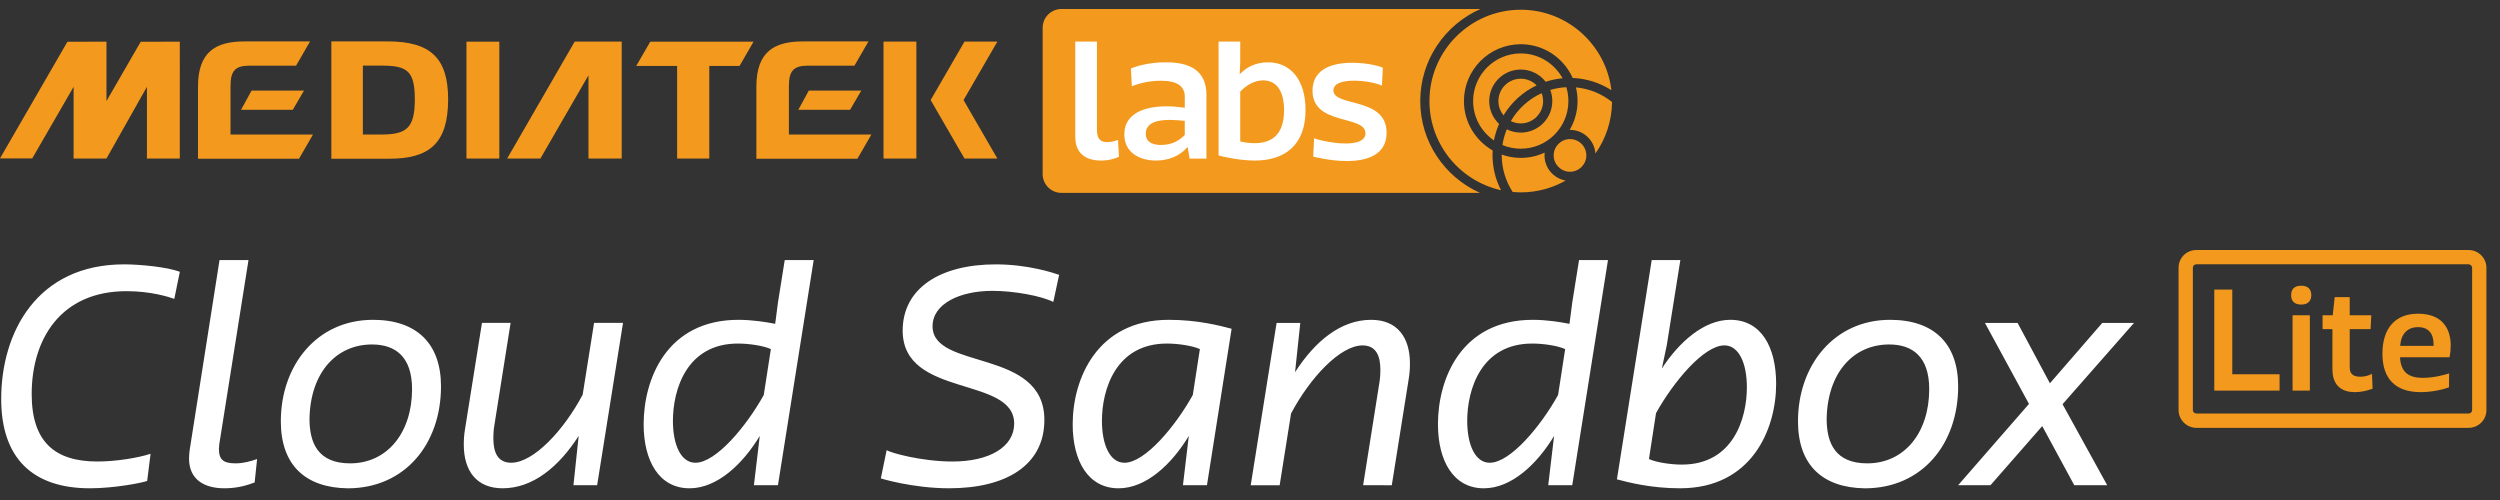 <svg width="140" height="28" viewBox="0 0 140 28" xmlns="http://www.w3.org/2000/svg"><rect x="0" y="0" width="140" height="28" fill="#333333" stroke="none"/><title>logo_white</title><g fill="none" fill-rule="evenodd"><g fill="#FFF"><path d="M8.242 26.931c-.259.103-1.828.413-3.208.413-3.191 0-4.967-1.673-4.967-5.002 0-3.725 2.001-7.538 6.882-7.538.845 0 2.38.139 3.122.414l-.31 1.518c-.345-.12-1.329-.431-2.674-.431-3.691 0-5.313 2.691-5.313 5.762 0 2.708 1.329 3.777 3.674 3.777 1.069 0 2.294-.207 2.984-.432l-.19 1.518zM14.261 27.017c-.414.155-.949.327-1.691.327-1.173 0-1.984-.517-1.984-1.673 0-.138.018-.327.035-.466l1.673-10.643h1.622l-1.639 10.333s-.017.172-.017.242c0 .621.259.811.948.811.414 0 .845-.12 1.19-.242l-.138 1.311zM19.608 25.948c2.07 0 3.467-1.708 3.467-4.157 0-1.811-.931-2.501-2.242-2.501-1.984 0-3.45 1.552-3.502 4.157 0 1.346.466 2.501 2.277 2.501m-3.881-2.363c0-3.122 2.018-5.675 5.157-5.675 2.449 0 3.812 1.328 3.812 3.726 0 3.226-2.018 5.71-5.227 5.71-2.346-.035-3.743-1.277-3.743-3.76M33.441 27.172H32.113l.293-2.76c-1.121 1.742-2.57 2.932-4.26 2.932-1.466 0-2.174-.983-2.174-2.449 0-.276.017-.552.069-.863l.949-5.95h1.604l-.897 5.657c-.052.276-.069.552-.069.811 0 .776.241 1.363 1.001 1.363 1.241 0 2.932-1.794 4.001-3.812l.638-4.019h1.621l-1.449 9.09zM42.771 22.119l.397-2.57c-.414-.19-1.225-.31-1.846-.31-2.863 0-3.639 2.57-3.639 4.329 0 1.346.449 2.346 1.259 2.346 1.156 0 2.863-2.053 3.829-3.795m-6.727 1.639c0-2.536 1.294-5.848 5.313-5.848.759 0 1.535.121 2.053.225l.155-1.191.38-2.38h1.621l-2.001 12.609h-1.346l.328-2.76c-.949 1.57-2.381 2.932-3.933 2.932-1.707 0-2.57-1.535-2.57-3.587M49.653 25.206c.172.138 1.932.639 3.691.639 2.053 0 3.45-.811 3.45-2.122 0-2.691-6.244-1.415-6.244-5.209 0-2.363 2.087-3.709 5.209-3.709 1.794 0 3.208.466 3.553.586l-.328 1.518c-.69-.345-2.208-.621-3.415-.621-1.794 0-3.346.708-3.346 1.984 0 2.484 6.262 1.208 6.262 5.243 0 2.536-2.139 3.829-5.33 3.829-2.052 0-3.829-.552-3.829-.552l.328-1.587zM66.797 22.119l.396-2.57c-.413-.19-1.225-.31-1.845-.31-2.863 0-3.64 2.57-3.64 4.329 0 1.346.449 2.346 1.26 2.346 1.156 0 2.863-2.053 3.829-3.795m-6.727 1.639c0-2.536 1.362-5.848 5.381-5.848 1.621 0 2.863.328 3.519.501l-1.381 8.762H66.245l.328-2.76c-.948 1.57-2.38 2.932-3.933 2.932-1.708 0-2.57-1.535-2.57-3.587M71.488 18.083h1.328l-.293 2.76c1.121-1.743 2.569-2.933 4.26-2.933 1.466 0 2.174.983 2.174 2.45 0 .275-.018.552-.069.862l-.948 5.951H76.335l.897-5.657c.051-.276.069-.552.069-.811 0-.776-.241-1.362-1-1.362-1.242 0-2.932 1.794-4.002 3.812l-.638 4.019h-1.621l1.449-9.09zM87.253 22.119l.396-2.57c-.413-.19-1.225-.31-1.845-.31-2.863 0-3.64 2.57-3.64 4.329 0 1.346.449 2.346 1.26 2.346 1.156 0 2.863-2.053 3.829-3.795m-6.728 1.639c0-2.536 1.294-5.848 5.313-5.848.759 0 1.535.121 2.053.225l.155-1.191.38-2.38h1.621l-2.001 12.609H86.701l.328-2.76c-.948 1.57-2.38 2.932-3.933 2.932-1.708 0-2.57-1.535-2.57-3.587M92.737 23.136l-.396 2.57c.413.19 1.225.311 1.845.311 2.863 0 3.639-2.57 3.639-4.33 0-1.345-.448-2.346-1.259-2.346-1.156 0-2.863 2.053-3.829 3.795m6.727-1.639c0 2.535-1.362 5.847-5.381 5.847-1.621 0-2.881-.328-3.536-.501l1.949-12.281h1.604l-.759 4.761-.276 1.311c.966-1.483 2.363-2.725 3.829-2.725 1.742 0 2.57 1.535 2.57 3.588M104.569 25.948c2.07 0 3.467-1.708 3.467-4.157 0-1.811-.932-2.501-2.242-2.501-1.984 0-3.45 1.552-3.502 4.157 0 1.346.466 2.501 2.277 2.501m-3.881-2.363c0-3.122 2.018-5.675 5.157-5.675 2.449 0 3.812 1.328 3.812 3.726 0 3.226-2.018 5.71-5.227 5.71-2.346-.035-3.743-1.277-3.743-3.76M116.159 27.172l-1.794-3.312-2.898 3.312h-1.811l3.967-4.553-2.467-4.536h1.829l1.811 3.381 2.932-3.381h1.777l-4.002 4.553 2.501 4.536"/></g><path d="M79.534 5.659c0-2.302 1.39-4.284 3.373-5.155H59.439c-.578 0-1.05.472-1.05 1.05v8.197c0 .577.472 1.05 1.05 1.05h23.442c-1.97-.877-3.347-2.851-3.347-5.142" fill="#F39A1E"/><path d="M85.163 2.992c-1.471 0-2.668 1.197-2.668 2.668 0 .914.462 1.722 1.165 2.203.062-.322.16-.63.289-.921-.34-.323-.553-.777-.553-1.282 0-.974.792-1.766 1.766-1.766.567 0 1.071.268 1.395.685.302-.099.619-.166.946-.196-.454-.828-1.333-1.391-2.342-1.391" fill="#F39A1E"/><path d="M86.414 5.659c0-.155-.03-.304-.082-.441-.724.329-1.327.878-1.724 1.562.167.083.355.131.555.131.69 0 1.251-.561 1.251-1.251M87.92 7.273c.752 0 1.369.584 1.424 1.323.576-.818.919-1.812.93-2.884-.565-.453-1.262-.748-2.023-.818.06.245.093.501.093.764 0 .589-.162 1.141-.442 1.615.006 0 .011-.001.017-.001M87.006 8.703c0 .504.41.915.914.915s.915-.41.915-.915-.41-.914-.915-.914-.914.41-.914.914" fill="#F39A1E"/><path d="M86.815 5.037c.074.194.114.403.114.622 0 .974-.793 1.767-1.766 1.767-.281 0-.547-.067-.783-.184-.115.278-.197.573-.243.88.316.132.662.205 1.026.205 1.471 0 2.667-1.196 2.667-2.668 0-.27-.04-.53-.115-.776-.311.015-.613.068-.899.154" fill="#F39A1E"/><path d="M80.049 5.659c0 2.44 1.718 4.485 4.008 4.992-.304-.59-.476-1.26-.476-1.968 0-.087.003-.173.008-.259-.961-.549-1.609-1.582-1.609-2.765 0-1.755 1.428-3.183 3.183-3.183 1.295 0 2.411.778 2.907 1.891.797.031 1.539.279 2.169.686-.3-2.535-2.462-4.508-5.076-4.508-2.82 0-5.114 2.294-5.114 5.113" fill="#F39A1E"/><path d="M86.051 4.78c-.227-.229-.542-.372-.889-.372-.69 0-1.251.561-1.251 1.251 0 .303.108.581.288.798.438-.725 1.083-1.311 1.851-1.677M85.163 10.773c.913 0 1.77-.241 2.513-.663-.672-.116-1.184-.702-1.184-1.407 0-.053.004-.105.009-.157-.406.189-.86.296-1.337.296-.374 0-.733-.066-1.066-.185 0 .009-.001.017-.001.025 0 .763.226 1.473.614 2.069.149.013.299.021.452.021" fill="#F39A1E"/><path d="M62.66 8.78c-.21.09-.521.21-1.012.21-.862 0-1.432-.42-1.432-1.323V2.33h1.213v4.957c0 .561.27.672.581.672.21 0 .421-.06.601-.12l.05.942zM66.347 6.766c-.22-.02-.551-.05-.872-.05-.691 0-1.312.17-1.312.771 0 .571.561.631.862.631.671 0 1.081-.311 1.322-.561v-.792zm.271 2.114l-.11-.651c-.451.521-1.082.761-1.763.761-.972 0-1.783-.47-1.783-1.463 0-1.172 1.112-1.573 2.374-1.573.361 0 .702.04 1.012.08v-.622c0-.601-.451-.891-1.342-.891-.591 0-1.192.13-1.624.311l-.049-1.002c.31-.12.982-.341 1.963-.341 1.212 0 2.264.371 2.264 1.834v3.557h-.942zM69.453 7.918c.271.071.552.1.792.1.982 0 1.663-.481 1.663-1.844 0-1.061-.41-1.673-1.172-1.673-.541 0-.992.321-1.283.631v2.785zm-1.212-5.588h1.212v1.17l-.03.661c.331-.361.861-.672 1.573-.672 1.282 0 2.114.982 2.114 2.675 0 1.924-1.122 2.826-2.836 2.826-.761 0-1.703-.18-2.034-.29V2.33zM73.591 7.735c.071.06.973.3 1.764.3.621 0 1.112-.15 1.112-.571 0-1.042-2.966-.411-2.966-2.385 0-1.011.772-1.563 2.235-1.563.902 0 1.583.211 1.703.28l-.05 1.002c-.3-.151-.962-.28-1.563-.28-.651 0-1.153.15-1.153.541 0 .952 2.976.341 2.976 2.375 0 1.102-.872 1.583-2.225 1.583-.952 0-1.853-.24-1.884-.25l.05-1.032z" fill="#FFF"/><path fill="#F39A1E" d="M49.476 8.877h1.84V2.331H49.476M53.963 5.611h-.004l.004-.015 1.889-3.265H54.011l-1.89 3.265.011.015h-.011l1.89 3.265h1.84M33.661 2.331H32.182l-3.78 6.545h1.861l2.692-4.66v4.66h1.86V2.331h-.999M13.5 6.148h2.897l.627-1.073H14.086"/><path d="M12.908 4.814h.002c0-.827.248-1.137 1.052-1.137h2.618l.783-1.357H13.687c-1.566 0-2.6.549-2.6 2.533v4.038h5.657l.783-1.356h-4.618V4.814zM44.706 6.148h2.898l.627-1.073h-2.939" fill="#F39A1E"/><path d="M44.177 4.814h.002c0-.827.248-1.137 1.053-1.137h2.618l.784-1.357H44.957c-1.566 0-2.6.549-2.6 2.533v4.038h5.657l.783-1.356h-4.619V4.814zM35.629 3.693h2.29v5.184h1.801v-5.184h1.694l.786-1.361h-5.784M21.319 7.535h-.999V3.673h.999c1.455 0 1.911.257 1.911 1.882 0 1.625-.457 1.98-1.911 1.98m.392-5.216h-3.156v6.57h3.24c2.275 0 3.3-.878 3.3-3.337 0-2.325-1.013-3.233-3.384-3.233M26.122 8.877h1.84V2.332h-1.84M5.963 5.658V2.332l-2.188.007L0 8.87H1.805l2.317-4.009v3.983l-.016.027h.016v.007h1.84l2.266-4.016v4.016h1.841V2.332l-2.189.007" fill="#F39A1E"/><g fill="#F39A1E"><path d="M122.8 14.991v7.977c0 .099.093.191.201.191h15.237c.116 0 .201-.085.201-.191v-7.977c0-.099-.093-.191-.201-.191h-15.237c-.116 0-.201.085-.201.191zm-.8 0c0-.548.443-.991 1.001-.991h15.237c.553 0 1.001.454 1.001.991v7.977c0 .548-.443.991-1.001.991h-15.237c-.553 0-1.001-.454-1.001-.991v-7.977z" fill-rule="nonzero"/><path d="M127.656 21.872v-.912h-2.648v-4.744H124v5.656h3.656zm1.696 0v-4.216h-.968v4.216h.968zm.08-5.344c0-.304-.16-.528-.56-.528-.416 0-.568.224-.568.528 0 .304.152.528.568.528.4 0 .56-.232.56-.528zm3.4 4.408c-.184.096-.416.16-.632.16-.328 0-.616-.08-.616-.52v-2.144h1.168l.04-.776h-1.208V16.64h-.84l-.112 1.016h-.568v.776h.552v2.24c0 .984.592 1.288 1.256 1.288.352 0 .688-.08.992-.192l-.032-.832zm4.32-.024l-.008.776c-.368.144-1.008.272-1.584.272-1.456 0-2.144-.792-2.144-2.152 0-1.408.704-2.24 1.992-2.24 1.336 0 1.832.808 1.832 1.784 0 .208-.024.448-.064.656H134.4c.048.824.464 1.152 1.288 1.152.632 0 1.256-.184 1.464-.248zm-.872-1.544v-.088c0-.592-.28-.96-.864-.96-.576 0-.952.344-1.008 1.048h1.872z"/></g></g></svg>